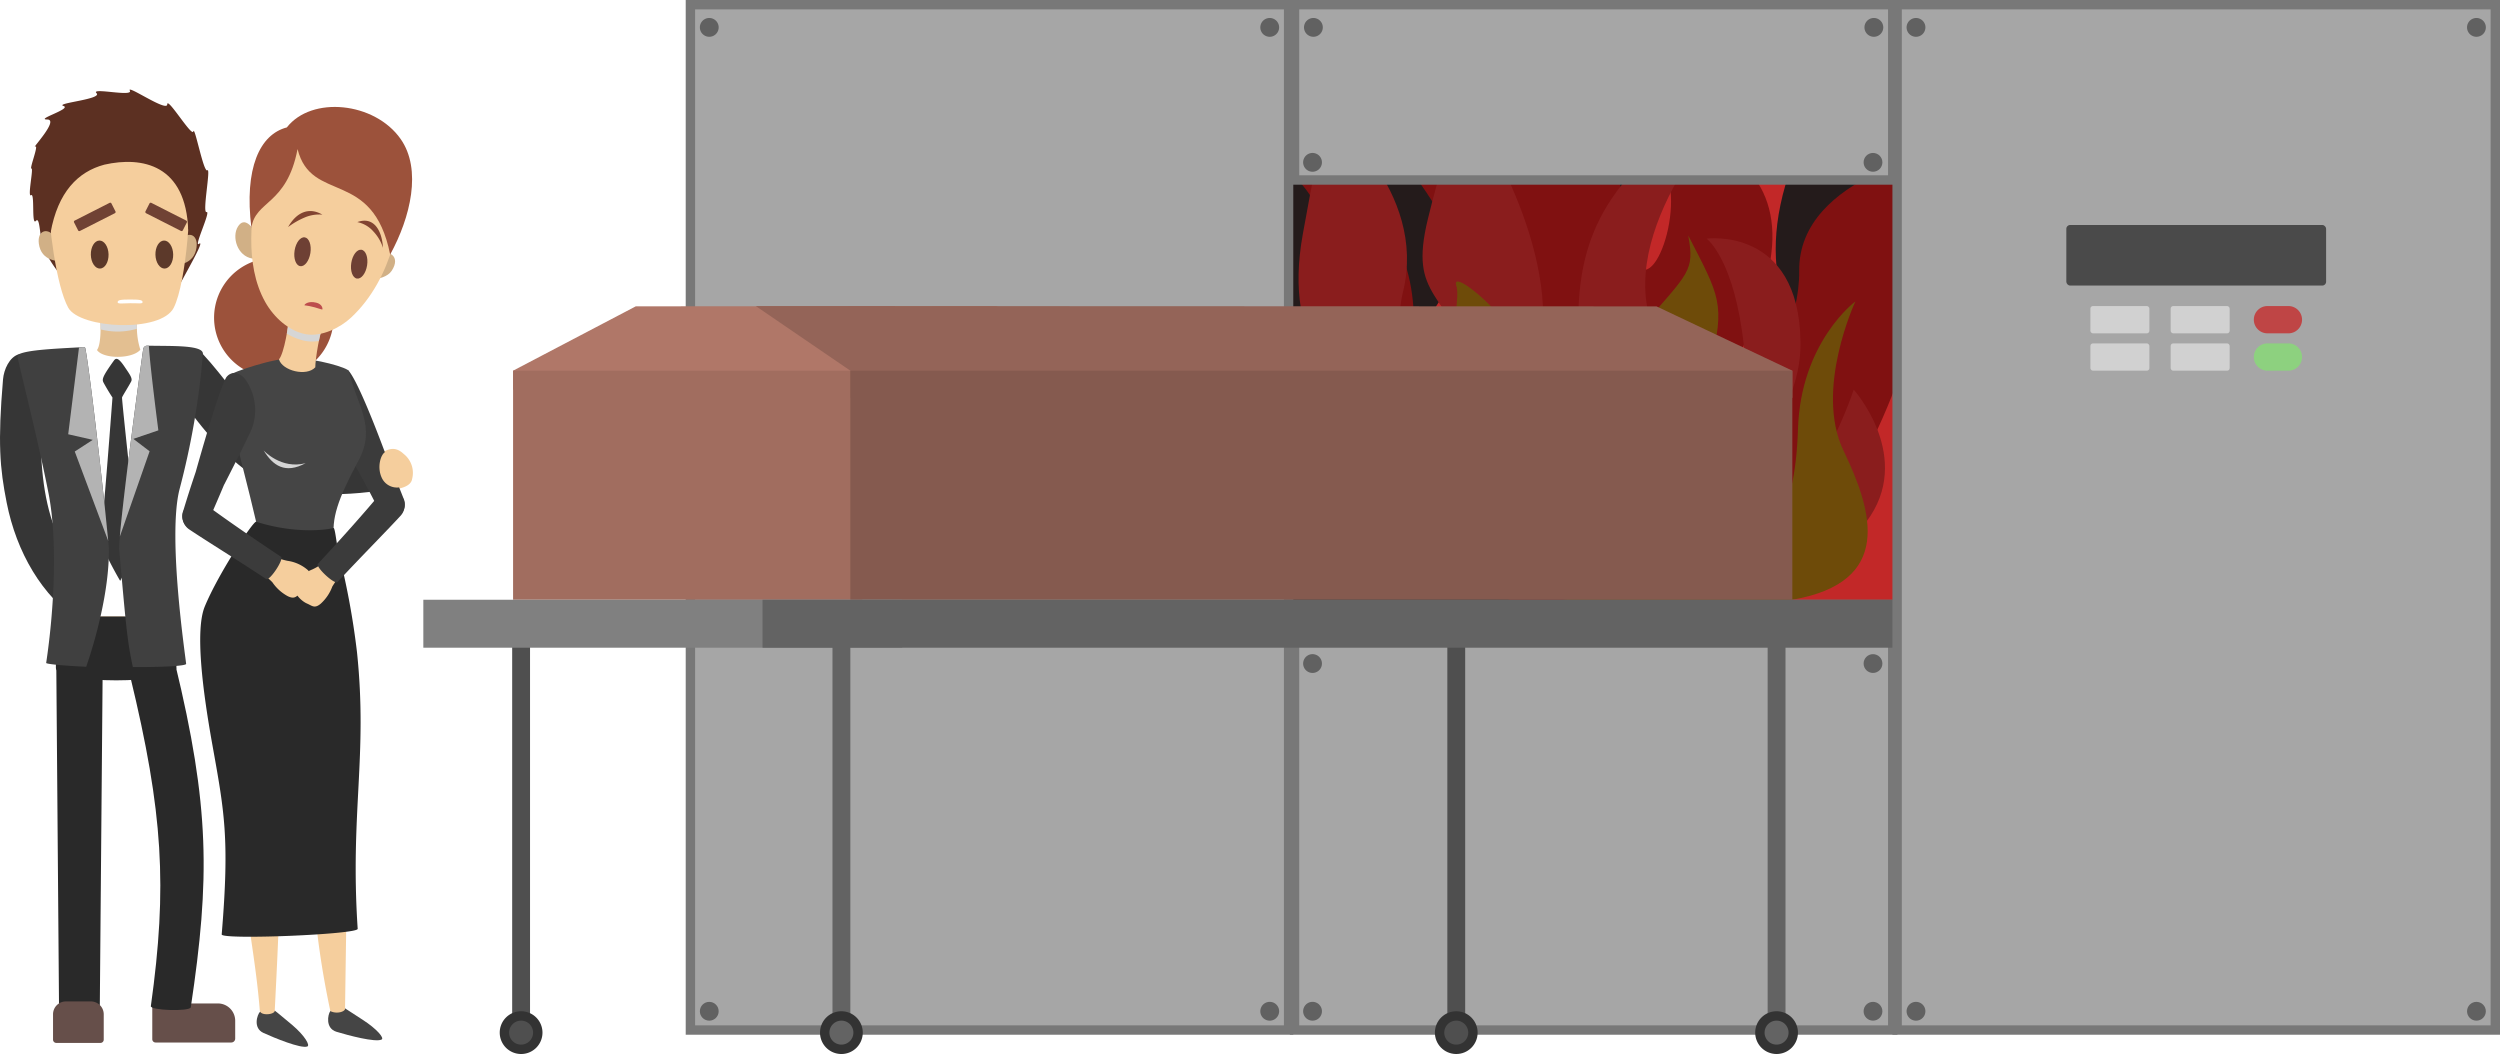 <svg xmlns="http://www.w3.org/2000/svg" width="435.173" height="183.53" viewBox="0 0 435.173 183.53">
  <g id="Grupo_106732" data-name="Grupo 106732" transform="translate(-215.875 -267.134)">
    <rect id="Rectángulo_33993" data-name="Rectángulo 33993" width="105.76" height="83.97" transform="translate(440.398 288.774)" fill="#241b1b"/>
    <path id="Trazado_150919" data-name="Trazado 150919" d="M351.5,351.086c-7.445-14.013.641-22.562,11.354-39.477s6.677-28.354,6.677-28.354,2.264,5.942,4.171,22.177,7.628,34.659,12.123,26.449-5.312-20.7-3.678-29.759,10.352-7.553,10.352-7.553-9.093,5.969-2.775,14.286,16.464,34.752,16.464,34.752-1.567-21.043-8.1-31.708,1.695-24.926,12.591-30.861,13.709-3.446,15.6-.993,2.412-7.852-3.158,11.249,3.975,28.737,7.653,39.768,10.992-1.109,11.829-11.587,9.009-6.432,9.009-3.551,6.129,30.259-3.268,42.108,11.5,9.807-23.056,8.173S358.447,364.163,351.5,351.086Z" transform="translate(103.555 7.988)" fill="#c22828" style="mix-blend-mode: screen;isolation: isolate"/>
    <path id="Trazado_150920" data-name="Trazado 150920" d="M372.6,357.2c-13.077-8.431-23.115-10.868-20.343-27.016s-3.866-37.4-9.946-41.483c20.073,4.771,21.314,17.531,21.1,29.4s16.543,8.741,14.311-2.158S363.61,288.7,363.61,288.7s34.312-19.811,35.947,3.737,9.547,8.406,8.456-1.342-13.825-12.2-13.825-12.2,41.91-1.848,29.162,31.765,7.276,11.363,7.071-5.5S456.8,283.99,456.8,283.99s-6.264,73.28-47.412,80.945C383.187,369.815,372.6,357.2,372.6,357.2Z" transform="translate(98.638 9.159)" fill="#801111" style="mix-blend-mode: screen;isolation: isolate"/>
    <path id="Trazado_150921" data-name="Trazado 150921" d="M366.583,341.719c-17.262-12.8-26.524-22.065-22.984-41.679s4.288-20.977,4.288-20.977,17.506,13.349,13.146,31.056,18.108,32.075,12.991,15.562-12.174-13.928-8.632-28.367,6.464-20.158,6.464-20.158,15.329,21.52,13.422,40.863,6.537,24.244,6.537,11.169-2.528-25.328,7.318-37.727,18.289-12.943,18.289-12.943-21.218,23.03-11.834,39.982,16.452,16.833,14.825,1.365-6.531-19.008-6.531-19.008,16.073-2.181,16.345,17.979-26.191,31.544-12.8,33.234,22.067-24.926,22.067-24.926,10.624,11.85,2.179,23.019-7.9,11.842-32.691,13.549S366.583,341.719,366.583,341.719Z" transform="translate(99.06 7.819)" fill="#8a1d1d" style="mix-blend-mode: screen;isolation: isolate"/>
    <path id="Trazado_150922" data-name="Trazado 150922" d="M362.521,345.048c-9.246-27.427-2.369-41.917-3.721-46.177s17.912,12.041,15.575,23.785,13.429,26.22,15.064,15.188-6.264-22.515,1.771-31.893,9.125-9.54,7.968-15.793c5.38,10.5,6.606,11.9,3.746,22.64s-6.809,29.241,1.5,32.251,13.41-5.842,13.855-21.1,10-22.312,10-22.312-7.186,15.352-2.065,25.99,8.73,22.875-8.915,25.944S366.2,355.958,362.521,345.048Z" transform="translate(110.565 17.961)" fill="#6e4b09" style="mix-blend-mode: screen;isolation: isolate"/>
    <rect id="Rectángulo_33994" data-name="Rectángulo 33994" width="105.76" height="32.149" transform="translate(440.398 267.134)" fill="#787878"/>
    <rect id="Rectángulo_33995" data-name="Rectángulo 33995" width="28.88" height="102.491" transform="translate(544.524 268.768) rotate(90)" fill="#a6a6a6"/>
    <rect id="Rectángulo_33996" data-name="Rectángulo 33996" width="105.76" height="75.717" transform="translate(440.398 371.532)" fill="#787878"/>
    <rect id="Rectángulo_33997" data-name="Rectángulo 33997" width="72.448" height="102.491" transform="translate(544.524 373.167) rotate(90)" fill="#a6a6a6"/>
    <rect id="Rectángulo_33998" data-name="Rectángulo 33998" width="105.76" height="180.115" transform="translate(545.288 267.134)" fill="#787878"/>
    <rect id="Rectángulo_33999" data-name="Rectángulo 33999" width="176.846" height="102.491" transform="translate(649.414 268.768) rotate(90)" fill="#a6a6a6"/>
    <rect id="Rectángulo_34000" data-name="Rectángulo 34000" width="105.76" height="180.115" transform="translate(335.236 267.134)" fill="#787878"/>
    <rect id="Rectángulo_34001" data-name="Rectángulo 34001" width="176.846" height="102.491" transform="translate(439.362 268.768) rotate(90)" fill="#a6a6a6"/>
    <path id="Trazado_150923" data-name="Trazado 150923" d="M350.535,297.06l-25.782,11.251v3.307H266.046v-3.307l21.357-11.2Z" transform="translate(39.14 23.347)" fill="#b07768"/>
    <rect id="Rectángulo_34002" data-name="Rectángulo 34002" width="39.874" height="60.79" transform="translate(305.186 371.532) rotate(-90)" fill="#a16d5f"/>
    <path id="Trazado_150924" data-name="Trazado 150924" d="M446.572,297.12l23.638,11.191v4.737H306.239v-4.737L289.777,297.06Z" transform="translate(57.654 23.347)" fill="#946458"/>
    <rect id="Rectángulo_34003" data-name="Rectángulo 34003" width="39.874" height="163.971" transform="translate(363.893 371.532) rotate(-90)" fill="#855a4f"/>
    <rect id="Rectángulo_34004" data-name="Rectángulo 34004" width="3.108" height="71.543" transform="translate(305.029 375.706)" fill="#4f4f4f"/>
    <path id="Trazado_150925" data-name="Trazado 150925" d="M272.183,369.74a3.721,3.721,0,1,1-3.721-3.722A3.721,3.721,0,0,1,272.183,369.74Z" transform="translate(38.121 77.144)" fill="#333"/>
    <path id="Trazado_150926" data-name="Trazado 150926" d="M267.745,371.11a2.087,2.087,0,1,1,2.086-2.086A2.088,2.088,0,0,1,267.745,371.11Z" transform="translate(38.838 77.86)" fill="#4f4f4f"/>
    <rect id="Rectángulo_34005" data-name="Rectángulo 34005" width="3.107" height="71.543" transform="translate(467.811 375.706)" fill="#4f4f4f"/>
    <circle id="Elipse_4262" data-name="Elipse 4262" cx="3.721" cy="3.721" r="3.721" transform="translate(465.585 450.544) rotate(-89.076)" fill="#333"/>
    <path id="Trazado_150927" data-name="Trazado 150927" d="M359.188,371.11a2.087,2.087,0,1,1,2.086-2.086A2.088,2.088,0,0,1,359.188,371.11Z" transform="translate(110.177 77.86)" fill="#4f4f4f"/>
    <rect id="Rectángulo_34006" data-name="Rectángulo 34006" width="83.366" height="8.348" transform="translate(289.564 371.532)" fill="gray"/>
    <rect id="Rectángulo_34007" data-name="Rectángulo 34007" width="196.678" height="8.348" transform="translate(348.61 371.532)" fill="#636363"/>
    <rect id="Rectángulo_34008" data-name="Rectángulo 34008" width="3.108" height="71.543" transform="translate(360.786 375.706)" fill="#636363"/>
    <rect id="Rectángulo_34009" data-name="Rectángulo 34009" width="3.108" height="71.543" transform="translate(523.568 375.706)" fill="#636363"/>
    <path id="Trazado_150928" data-name="Trazado 150928" d="M303.5,369.74a3.721,3.721,0,1,1-3.721-3.722A3.721,3.721,0,0,1,303.5,369.74Z" transform="translate(62.557 77.144)" fill="#333"/>
    <path id="Trazado_150929" data-name="Trazado 150929" d="M299.066,371.11a2.087,2.087,0,1,1,2.086-2.086A2.088,2.088,0,0,1,299.066,371.11Z" transform="translate(63.273 77.86)" fill="#636363"/>
    <path id="Trazado_150930" data-name="Trazado 150930" d="M394.946,369.74a3.72,3.72,0,1,1-3.721-3.722A3.721,3.721,0,0,1,394.946,369.74Z" transform="translate(133.896 77.144)" fill="#333"/>
    <path id="Trazado_150931" data-name="Trazado 150931" d="M390.509,371.11a2.087,2.087,0,1,1,2.086-2.086A2.088,2.088,0,0,1,390.509,371.11Z" transform="translate(134.613 77.86)" fill="#636363"/>
    <path id="Trazado_150932" data-name="Trazado 150932" d="M346.573,283.728a1.636,1.636,0,1,1-1.636-1.638A1.636,1.636,0,0,1,346.573,283.728Z" transform="translate(99.411 11.668)" fill="#616161"/>
    <circle id="Elipse_4263" data-name="Elipse 4263" cx="1.636" cy="1.636" r="1.636" transform="translate(540.27 293.758)" fill="#616161"/>
    <path id="Trazado_150933" data-name="Trazado 150933" d="M346.573,332.735a1.636,1.636,0,1,1-1.636-1.636A1.635,1.635,0,0,1,346.573,332.735Z" transform="translate(99.411 49.902)" fill="#616161"/>
    <circle id="Elipse_4264" data-name="Elipse 4264" cx="1.636" cy="1.636" r="1.636" transform="translate(540.27 381.001)" fill="#616161"/>
    <path id="Trazado_150934" data-name="Trazado 150934" d="M346.573,366.735a1.636,1.636,0,1,1-1.636-1.636A1.636,1.636,0,0,1,346.573,366.735Z" transform="translate(99.411 76.427)" fill="#616161"/>
    <circle id="Elipse_4265" data-name="Elipse 4265" cx="1.636" cy="1.636" r="1.636" transform="translate(540.261 444.791) rotate(-89.711)" fill="#616161"/>
    <path id="Trazado_150935" data-name="Trazado 150935" d="M405.582,366.735a1.637,1.637,0,1,1-1.638-1.636A1.638,1.638,0,0,1,405.582,366.735Z" transform="translate(145.445 76.427)" fill="#616161"/>
    <circle id="Elipse_4266" data-name="Elipse 4266" cx="1.636" cy="1.636" r="1.636" transform="translate(645.303 444.791) rotate(-89.711)" fill="#616161"/>
    <circle id="Elipse_4267" data-name="Elipse 4267" cx="1.636" cy="1.636" r="1.636" transform="translate(337.692 444.791) rotate(-89.711)" fill="#616161"/>
    <path id="Trazado_150936" data-name="Trazado 150936" d="M342.388,366.735a1.637,1.637,0,1,1-1.636-1.636A1.638,1.638,0,0,1,342.388,366.735Z" transform="translate(96.144 76.427)" fill="#616161"/>
    <path id="Trazado_150937" data-name="Trazado 150937" d="M287.583,270.529a1.636,1.636,0,1,1-1.636-1.636A1.635,1.635,0,0,1,287.583,270.529Z" transform="translate(53.39 1.372)" fill="#616161"/>
    <path id="Trazado_150938" data-name="Trazado 150938" d="M342.388,270.529a1.637,1.637,0,1,1-1.636-1.636A1.636,1.636,0,0,1,342.388,270.529Z" transform="translate(96.144 1.372)" fill="#616161"/>
    <path id="Trazado_150939" data-name="Trazado 150939" d="M405.582,270.529a1.637,1.637,0,1,1-1.638-1.636A1.636,1.636,0,0,1,405.582,270.529Z" transform="translate(145.445 1.372)" fill="#616161"/>
    <path id="Trazado_150940" data-name="Trazado 150940" d="M460.385,270.529a1.637,1.637,0,1,1-1.636-1.636A1.636,1.636,0,0,1,460.385,270.529Z" transform="translate(188.199 1.372)" fill="#616161"/>
    <path id="Trazado_150941" data-name="Trazado 150941" d="M346.658,270.529a1.636,1.636,0,1,1-1.636-1.636A1.635,1.635,0,0,1,346.658,270.529Z" transform="translate(99.477 1.372)" fill="#616161"/>
    <path id="Trazado_150942" data-name="Trazado 150942" d="M401.463,270.529a1.637,1.637,0,1,1-1.636-1.636A1.636,1.636,0,0,1,401.463,270.529Z" transform="translate(142.231 1.372)" fill="#616161"/>
    <rect id="Rectángulo_34010" data-name="Rectángulo 34010" width="45.221" height="10.544" rx="0.657" transform="translate(575.558 306.298)" fill="#4a4a4a"/>
    <g id="Grupo_106718" data-name="Grupo 106718" transform="translate(579.746 320.407)">
      <rect id="Rectángulo_34011" data-name="Rectángulo 34011" width="10.271" height="4.751" rx="0.443" transform="translate(0 0.001)" fill="#d1d1d1"/>
      <rect id="Rectángulo_34012" data-name="Rectángulo 34012" width="10.271" height="4.751" rx="0.443" transform="translate(13.974 0.001)" fill="#d1d1d1"/>
      <rect id="Rectángulo_34013" data-name="Rectángulo 34013" width="10.271" height="4.75" rx="0.443" transform="translate(0 6.501)" fill="#d1d1d1"/>
      <rect id="Rectángulo_34014" data-name="Rectángulo 34014" width="10.271" height="4.75" rx="0.443" transform="translate(13.974 6.501)" fill="#d1d1d1"/>
      <path id="Trazado_150943" data-name="Trazado 150943" d="M442.279,301.811h-3.639a2.376,2.376,0,0,1-2.376-2.375h0a2.377,2.377,0,0,1,2.376-2.376h3.639a2.377,2.377,0,0,1,2.376,2.376h0A2.376,2.376,0,0,1,442.279,301.811Z" transform="translate(-407.811 -297.06)" fill="#bf4545"/>
      <path id="Trazado_150944" data-name="Trazado 150944" d="M442.279,305.461h-3.639a2.376,2.376,0,0,1-2.376-2.375h0a2.376,2.376,0,0,1,2.376-2.375h3.639a2.376,2.376,0,0,1,2.376,2.375h0A2.376,2.376,0,0,1,442.279,305.461Z" transform="translate(-407.811 -294.211)" fill="#8dd17f"/>
    </g>
    <g id="Grupo_106731" data-name="Grupo 106731" transform="translate(215.876 282.73)">
      <g id="Grupo_106727" data-name="Grupo 106727">
        <g id="Grupo_106721" data-name="Grupo 106721" transform="translate(0 45.197)">
          <path id="Trazado_150945" data-name="Trazado 150945" d="M225.963,325.485c4.044-.02,5.328.972,5.364,3.08a4.189,4.189,0,0,1-2.1,4.1c-1.764,1.285-5.239-2.442-5.335-3.251S224.75,325.492,225.963,325.485Z" transform="translate(-209.629 -282.405)" fill="#f5ce9d"/>
          <g id="Grupo_106719" data-name="Grupo 106719" transform="translate(0 0.848)">
            <path id="Trazado_150946" data-name="Trazado 150946" d="M229.913,348.4c-6.752-4.493-11.172-12.169-12.878-20.789-1.191-6.022-1.572-10.393-.634-21.467.142-1.686,1.1-3.9,2.8-4.379h0c1.956,0,4.052,3.021,3.975,4.691-.815,17.5.091,27.064,9.773,37.28C233.66,344.2,230.623,348.867,229.913,348.4Z" transform="translate(-215.875 -301.761)" fill="#363636"/>
          </g>
          <path id="Trazado_150947" data-name="Trazado 150947" d="M252.11,313.6c2.8-2.916,4.406-3.149,5.944-1.707a4.189,4.189,0,0,1,1.478,4.361c-.306,2.163-5.4,2.061-6.047,1.568S251.271,314.478,252.11,313.6Z" transform="translate(-187.796 -293.678)" fill="#f5ce9d"/>
          <g id="Grupo_106720" data-name="Grupo 106720" transform="translate(28.182)">
            <path id="Trazado_150948" data-name="Trazado 150948" d="M269.4,325.923c-8.723,1.241-16.473.618-21.691-2.626-4.762-2.959-9.428-8.461-14.871-16.474-1.118-1.647-1.494-3.377-.733-4.456l.917-.6c1.372-.883,5.072-.445,5.823.361,7.22,7.758,12.173,19.354,29.323,18.364C269,320.317,270.233,325.743,269.4,325.923Z" transform="translate(-231.707 -301.285)" fill="#363636"/>
          </g>
        </g>
        <path id="Rectángulo_34015" data-name="Rectángulo 34015" d="M.68,0H13.863a.571.571,0,0,1,.571.571V6.118a.68.68,0,0,1-.68.68H3.016A3.016,3.016,0,0,1,0,3.781V.68A.68.68,0,0,1,.68,0Z" transform="translate(40.94 165.871) rotate(180)" fill="#664f4a"/>
        <path id="Trazado_150949" data-name="Trazado 150949" d="M244.919,347.985H223.939s1.155-12.8-.52-21.372c-1.965-10.056-5.412-23.687-5.412-23.687,4.239-2.165,28.189-2.7,30.882-.356,0,0-1.725,13.209-3.681,23.395C243.578,334.454,244.919,347.985,244.919,347.985Z" transform="translate(-214.212 -256.278)" fill="#fff"/>
        <path id="Trazado_150950" data-name="Trazado 150950" d="M228.061,302.516c-2.051,2.855-2.108,3.29-1.8,3.863.757,1.4,1.545,2.579,1.545,2.579s-1.535,20.669-2.131,25.136a72.049,72.049,0,0,0,3.471,6.781,49.991,49.991,0,0,0,3.081-6.777c-.36-2.056-2.788-24.509-2.756-25.132.009-.183,1.107-1.873,1.6-2.823.279-.543-.356-1.346-1.148-2.526C228.9,302.085,228.443,301.984,228.061,302.516Z" transform="translate(-208.229 -255.355)" fill="#363636"/>
        <g id="Grupo_106722" data-name="Grupo 106722" transform="translate(9.777 97.691)">
          <path id="Trazado_150951" data-name="Trazado 150951" d="M228.967,392.282l.522-61.509h-8.121l.493,61.638C221.861,394.182,228.967,394.055,228.967,392.282Z" transform="translate(-221.368 -330.773)" fill="#292929"/>
        </g>
        <g id="Grupo_106723" data-name="Grupo 106723" transform="translate(22.662 99.941)">
          <path id="Trazado_150952" data-name="Trazado 150952" d="M239.153,391.846c3.37-22.473,3.3-34.951-2.725-59.809l-7.822,2.188c5.75,23.74,6.49,36.628,3.6,57.39C231.969,392.386,238.917,392.615,239.153,391.846Z" transform="translate(-228.606 -332.037)" fill="#292929"/>
        </g>
        <path id="Trazado_150953" data-name="Trazado 150953" d="M242.319,336.375c0,2.88-20.979,2.88-20.979,0v-8.963h20.979Z" transform="translate(-211.612 -235.704)" fill="#292929"/>
        <path id="Rectángulo_34016" data-name="Rectángulo 34016" d="M.571,0H8.255a.571.571,0,0,1,.571.571V4.98A2.244,2.244,0,0,1,6.583,7.223H2.244A2.244,2.244,0,0,1,0,4.98V.571A.571.571,0,0,1,.571,0Z" transform="translate(18.056 165.944) rotate(180)" fill="#664f4a"/>
        <path id="Trazado_150954" data-name="Trazado 150954" d="M225.733,297.475c.338,1.682.438,5.949-.376,6.96,1.05,1.586,6.131,1.611,7.555-.046a12.771,12.771,0,0,1-.24-6.914C232.718,297.335,225.733,297.475,225.733,297.475Z" transform="translate(-208.479 -259.108)" fill="#e3bf91"/>
        <path id="Trazado_150955" data-name="Trazado 150955" d="M232.146,300.742a10.288,10.288,0,0,1,.361-3.267c.046-.141-6.939,0-6.939,0a18.531,18.531,0,0,1,.247,3.372A11.868,11.868,0,0,0,232.146,300.742Z" transform="translate(-208.314 -259.108)" fill="#d9d9d9" style="mix-blend-mode: multiply;isolation: isolate"/>
        <g id="Grupo_106724" data-name="Grupo 106724" transform="translate(3.074 44.578)">
          <path id="Trazado_150956" data-name="Trazado 150956" d="M229.39,301.322c-.061-.317-.3-.246-.623-.228-4.915.263-9.3.472-10.912,1.2a.574.574,0,0,0-.237.653c.315,1.709,3.541,14.291,5.36,23.594,1.641,8.4.927,20.571-.413,29.508-.032.208,3.329.506,6.969.668,1.586-4.607,3.993-13.095,3.947-20.4C233.481,334.835,230.408,306.608,229.39,301.322Z" transform="translate(-217.602 -300.829)" fill="#404040"/>
          <path id="Trazado_150957" data-name="Trazado 150957" d="M242.1,302.4c.169-1.638-5.527-1.367-9.7-1.467a.7.7,0,0,0-.691.584c-1.013,7.01-4.274,31.607-4.182,34.786,1.155,13.07,1.383,15.971,2.382,20.573,4.833.039,9.273-.176,9.275-.554-.167-1.663-3.22-22.108-1.166-30.327A136.742,136.742,0,0,0,242.1,302.4Z" transform="translate(-209.859 -300.937)" fill="#404040"/>
          <path id="Trazado_150958" data-name="Trazado 150958" d="M222.544,316.247l4.272.972-3.131,2.031,5.826,15.562c-.491-5.364-2.442-23.069-3.539-30.74-.171-1.189-.319-2.136-.438-2.75-.061-.317-.3-.246-.623-.228l-.482.025Z" transform="translate(-213.747 -300.829)" fill="#b3b3b3" style="mix-blend-mode: multiply;isolation: isolate"/>
          <path id="Trazado_150959" data-name="Trazado 150959" d="M232.776,319.315l-2.834-2.158,4.356-1.481s-1.454-11.162-1.652-14.732l-.294-.007h0a.7.7,0,0,0-.691.582l-.009.062-.011.08c-.176,1.223-.425,3.03-.721,5.189-1.139,8.383-2.868,21.794-3.327,27.307Z" transform="translate(-209.808 -300.937)" fill="#b3b3b3" style="mix-blend-mode: multiply;isolation: isolate"/>
        </g>
        <g id="Grupo_106726" data-name="Grupo 106726" transform="translate(5.191)">
          <g id="Grupo_106725" data-name="Grupo 106725">
            <path id="Trazado_150960" data-name="Trazado 150960" d="M241.464,314.412a31.637,31.637,0,0,0,3.984-5.6c1.091-2.047,3.818-6.825,2.8-6.07s2.113-5.769,1.312-5.526.787-7.765.132-7.277-2.207-7.825-2.437-6.768-4.545-6.1-4.545-4.7-7.137-3.553-6.51-2.4-6.887-.607-5.8.45-7.288,1.732-5.759,2.222S219.7,281.1,221.82,281.1s-2.777,5.157-2.093,4.717-1.057,3.943-.652,3.822-.744,5.125-.062,4.637.03,5.381.83,4.479.58,3.242,1.5,5.082C227.974,317.136,241.464,314.412,241.464,314.412Z" transform="translate(-218.792 -275.895)" fill="#5c3022"/>
            <path id="Trazado_150961" data-name="Trazado 150961" d="M234.174,291.044c1.287-1.778,3.3-.977,2.624,1.757-.687,2.775-4.02,2.656-4.02,2.261S234.174,291.044,234.174,291.044Z" transform="translate(-207.88 -264.816)" fill="#d1b086"/>
            <path id="Trazado_150962" data-name="Trazado 150962" d="M222.412,290.683c-1.287-1.778-3.3-.975-2.622,1.757.687,2.775,4.018,2.658,4.018,2.263S222.412,290.683,222.412,290.683Z" transform="translate(-218.119 -265.097)" fill="#d1b086"/>
            <path id="Trazado_150963" data-name="Trazado 150963" d="M220.58,291.247c.027,5.816,1.419,16.52,3.5,20.292,2.013,3.656,16.162,4.433,18.376,0s3.384-19.412,2.328-24.053-4.269-8.511-10.912-8.616S220.52,279.025,220.58,291.247Z" transform="translate(-217.397 -273.581)" fill="#f5ce9d"/>
            <path id="Rectángulo_34017" data-name="Rectángulo 34017" d="M.233,0H7.059a.232.232,0,0,1,.232.232V1.789a.233.233,0,0,1-.233.233H.232A.232.232,0,0,1,0,1.789V.233A.233.233,0,0,1,.233,0Z" transform="matrix(-0.892, 0.453, -0.453, -0.892, 15.013, 21.41)" fill="#704234"/>
            <rect id="Rectángulo_34018" data-name="Rectángulo 34018" width="7.291" height="2.022" rx="0.232" transform="matrix(0.892, 0.453, -0.453, 0.892, 20.936, 19.607)" fill="#704234"/>
            <path id="Trazado_150964" data-name="Trazado 150964" d="M227.844,293.056c.034,1.348-.63,2.457-1.485,2.478s-1.57-1.052-1.6-2.4.63-2.457,1.483-2.478S227.81,291.71,227.844,293.056Z" transform="translate(-214.14 -264.38)" fill="#5c392a"/>
            <path id="Trazado_150965" data-name="Trazado 150965" d="M234.163,293.056c.034,1.348-.63,2.457-1.483,2.478s-1.572-1.052-1.606-2.4.632-2.457,1.485-2.478S234.131,291.71,234.163,293.056Z" transform="translate(-209.21 -264.38)" fill="#5c392a"/>
            <path id="Trazado_150966" data-name="Trazado 150966" d="M231.721,296.889c0-.354-.356-.468-2.177-.468-1.7,0-2.166.1-2.166.481,0,.326.9.19,2.158.166C230.871,297.041,231.721,297.229,231.721,296.889Z" transform="translate(-212.094 -259.882)" fill="#fff"/>
            <path id="Trazado_150967" data-name="Trazado 150967" d="M230.81,287.939c-4.582,1.225-8.085,4.755-9.358,11.849-1.686-2.553-2.535-12.529,1.138-17.355,3.58-4.7,9.86-5.785,14.3-4.99s6.854,3.811,9.469,9.1c1.522,3.074,1.2,9.259-.945,12.835C245.032,287.939,237.415,286.447,230.81,287.939Z" transform="translate(-217.841 -274.873)" fill="#5c3022"/>
          </g>
        </g>
      </g>
      <g id="Grupo_106730" data-name="Grupo 106730" transform="translate(31.753 3.019)">
        <path id="Trazado_150968" data-name="Trazado 150968" d="M259.808,329.055a2.161,2.161,0,0,1-2.563-1.031c-1.141-2.117-1.478-2.928-3.439-6.48s-6.054-10.745-6.156-12.281a21.312,21.312,0,0,1,3.966-5.933s1.246.146,6.967,15.63v0c.915,2.138,1.837,4.36,2.708,6.606A2.492,2.492,0,0,1,259.808,329.055Z" transform="translate(-222.84 -257.511)" fill="#3b3b3b"/>
        <path id="Trazado_150969" data-name="Trazado 150969" d="M257.437,304.627a10.4,10.4,0,1,1-8.358-12.1A10.4,10.4,0,0,1,257.437,304.627Z" transform="translate(-231.295 -266.071)" fill="#9c523b"/>
        <path id="Trazado_150970" data-name="Trazado 150970" d="M250.9,365.733s.637.426,3.081,2,3.808,3.181,3.291,3.436c-1.091.539-5.889-.749-7.861-1.351s-1.508-3.03-1.066-3.6S250.9,365.733,250.9,365.733Z" transform="translate(-222.599 -208.832)" fill="#454545"/>
        <path id="Trazado_150971" data-name="Trazado 150971" d="M244.168,366.029s.753.57,2.971,2.448,3.188,3.583,2.644,3.769c-1.152.393-5.741-1.506-7.619-2.36s-1.1-3.2-.589-3.712S244.168,366.029,244.168,366.029Z" transform="translate(-228.05 -208.696)" fill="#454545"/>
        <path id="Trazado_150972" data-name="Trazado 150972" d="M249.759,302.155c-3.843-.08-10.927,2.587-11.083,2.827-1.908,2.905,1.679,13.777,4.411,25.645.315,1.378-.361,1.308-1.5,2.989-2.238,3.292,15.7,4.712,15.092.212-.5-3.71.539-6.978,4.265-13.915,3.183-5.923-.5-9.86-1.693-15.48C259.119,303.821,253.5,302.235,249.759,302.155Z" transform="translate(-230.259 -258.429)" fill="#454545"/>
        <path id="Trazado_150973" data-name="Trazado 150973" d="M244.936,297.76c-.069,2.138-.89,7-1.782,8.032.55,1.971,4.785,3.056,6.325,1.383-.025-1.175.785-6.733,1.723-7.913S244.936,297.76,244.936,297.76Z" transform="translate(-226.347 -261.857)" fill="#f5ce9d"/>
        <path id="Trazado_150974" data-name="Trazado 150974" d="M249.608,298.41l.1.021c.742.212,1.173.484.9.831a10.06,10.06,0,0,0-1.1,3.329,7.123,7.123,0,0,1-2.348,0,9.762,9.762,0,0,1-3.238-1.284,28.342,28.342,0,0,0,.418-3.551s.253.011.657.037c.719.087,1.624.2,2.489.3C248.2,298.191,248.933,298.3,249.608,298.41Z" transform="translate(-225.749 -261.857)" fill="#d6d6d6" style="mix-blend-mode: multiply;isolation: isolate"/>
        <path id="Trazado_150975" data-name="Trazado 150975" d="M254.531,292.2c1.837-.986,4.066.23,2.407,2.77-1.4,2.145-6.357,1.574-6.291,1.159S254.531,292.2,254.531,292.2Z" transform="translate(-220.502 -266.463)" fill="#d1b086"/>
        <path id="Trazado_150976" data-name="Trazado 150976" d="M242.926,291.7c-1-2.159-2.451-3.87-3.58-2.092s-.13,5.162,2.522,5.579S242.926,291.7,242.926,291.7Z" transform="translate(-229.676 -268.791)" fill="#d1b086"/>
        <path id="Trazado_150977" data-name="Trazado 150977" d="M241.672,288.38c-1.145,6.065-2.531,14.985,1.207,21.654,1.51,2.693,4.166,5.077,7.055,5.593,2.757.493,5.978-1.121,7.858-2.868,7.436-6.907,8.97-18.038,8.628-23.078s-4.093-7.872-9.038-9.342C250.623,278.328,243.283,279.832,241.672,288.38Z" transform="translate(-228.461 -276.067)" fill="#f5ce9d"/>
        <path id="Trazado_150978" data-name="Trazado 150978" d="M247.457,293.071c-.217,1.385-1.009,2.412-1.769,2.293s-1.2-1.339-.981-2.725,1.009-2.412,1.769-2.291S247.674,291.686,247.457,293.071Z" transform="translate(-225.18 -267.647)" fill="#6e4034"/>
        <path id="Trazado_150979" data-name="Trazado 150979" d="M253,294.284c-.219,1.385-1.011,2.412-1.769,2.293s-1.2-1.339-.983-2.724,1.009-2.412,1.769-2.293S253.219,292.9,253,294.284Z" transform="translate(-220.855 -266.701)" fill="#6e4034"/>
        <path id="Trazado_150980" data-name="Trazado 150980" d="M255.285,293.444a7.388,7.388,0,0,0-1.684-2.864,5.042,5.042,0,0,0-2.786-1.62C253.5,287.958,255.084,290.131,255.285,293.444Z" transform="translate(-220.37 -268.914)" fill="#824431"/>
        <path id="Trazado_150981" data-name="Trazado 150981" d="M244.045,290.558a13.628,13.628,0,0,1,2.934-1.686,6.39,6.39,0,0,1,3.04-.474C247.612,286.992,245.462,288.057,244.045,290.558Z" transform="translate(-225.652 -269.649)" fill="#824431"/>
        <path id="Trazado_150982" data-name="Trazado 150982" d="M245.649,297.2c.034-.174.673-.758,2.031-.427,1.02.249,1.138.951,1.091,1.166-.021.1-.573-.144-1.34-.351C245.9,297.175,245.625,297.312,245.649,297.2Z" transform="translate(-224.402 -262.706)" fill="#bd4d4d"/>
        <path id="Trazado_150983" data-name="Trazado 150983" d="M240.6,298.671c.618-4.853,6.14-3.884,8.032-13.748,2.382,9.577,13.1,3.252,16.121,18.364,3.55-6.492,5.542-14.811,1.828-20.11-4.525-6.462-15.489-7.559-19.817-2.021C242.091,282.36,239.3,288.2,240.6,298.671Z" transform="translate(-228.59 -277.591)" fill="#9c523b"/>
        <path id="Trazado_150984" data-name="Trazado 150984" d="M241.65,311.176s3.039,3.359,7.322,2.22C245.387,315.336,243.273,313.825,241.65,311.176Z" transform="translate(-227.52 -251.39)" fill="#d6d6d6" style="mix-blend-mode: multiply;isolation: isolate"/>
        <path id="Trazado_150985" data-name="Trazado 150985" d="M262.335,343.783h0v0c-.005-.151-.021-.313-.041-.482-1.138-13.554-3.874-18.382-3.961-23.557-3.753,1.337-11.477-.741-13.664-1.408-1.093,3.993-7.032,9.157-8.507,17.965-1.944,11.591,5.78,26.1,7.316,29.971a2.986,2.986,0,0,1,.071,1.953c-2.772,9.5.862,20.956,1.962,34.823.025,1,2.439.8,2.6.144.792-15.571,1.413-28.7.333-35.334a2.746,2.746,0,0,1,.1-1.316c1.1-3.347.08-13.175.158-23.121l1.663.164,5.358,23.662a2.864,2.864,0,0,1-.044,1.456c-1.921,6.428-.812,20.813,2.118,34.49,1.184.6,2.693.041,2.555-.481l.475-32.639a2.918,2.918,0,0,1,.392-1.449C262.814,365.837,262.68,355.567,262.335,343.783Z" transform="translate(-232.045 -245.807)" fill="#f5ce9d"/>
        <path id="Trazado_150986" data-name="Trazado 150986" d="M236.243,332.918c-1.7,4.125-.374,14.572,1.287,23.852,2.109,11.774,3.064,16.372,1.661,33.221-.08.975,23.738.009,23.672-.974-1.34-20.253,1.769-30.076-.121-48.16a134.74,134.74,0,0,0-3.322-17.794c-.353-2.092-.545-3.939-.782-3.82s-5.956,1.294-13.456-1.095C244.649,318.084,238.612,327.163,236.243,332.918Z" transform="translate(-232.355 -245.951)" fill="#292929"/>
        <path id="Trazado_150987" data-name="Trazado 150987" d="M240.888,324.183a20.41,20.41,0,0,1,3.024,2.478,7.632,7.632,0,0,0,2.649,2.416c1.276.644,1.554.011,2.3-.552,1.205-.9,2.131-3.01,1.259-3.95a6.836,6.836,0,0,0-3.555-1.632,10.556,10.556,0,0,1-4.525-2.133C241.152,320.166,240.306,323.724,240.888,324.183Z" transform="translate(-228.265 -243.935)" fill="#f5ce9d"/>
        <g id="Grupo_106728" data-name="Grupo 106728" transform="translate(0 68.728)">
          <path id="Trazado_150988" data-name="Trazado 150988" d="M248.294,329.646c-4.979-3.293-10.371-6.606-13.41-8.644a2.7,2.7,0,0,1-.773-3.632h0a2.562,2.562,0,0,1,3.676-.668c2.971,2.2,7.913,5.647,13.077,9.061C251.46,326.157,248.889,330.04,248.294,329.646Z" transform="translate(-233.713 -316.199)" fill="#3b3b3b"/>
        </g>
        <path id="Trazado_150989" data-name="Trazado 150989" d="M245.318,314.345c-1.721,3.591-4.069,8.158-4.311,8.635a.331.331,0,0,1-.041.057c-.838,2-1.793,4.215-2.877,6.674a2.162,2.162,0,0,1-2.474,1.23,2.491,2.491,0,0,1-1.753-3.357c.689-2.307,1.433-4.595,2.177-6.8v-.005c4.479-15.888,5.385-16.523,5.385-16.523.974-1.164,2.555-.627,3.391.675l.212.331A9.188,9.188,0,0,1,245.318,314.345Z" transform="translate(-233.713 -257.287)" fill="#3b3b3b"/>
        <path id="Trazado_150990" data-name="Trazado 150990" d="M253.655,324.112a20.583,20.583,0,0,0-2.357,3.121,7.593,7.593,0,0,1-2,2.971c-1.089.927-1.508.377-2.369.007-1.383-.595-2.779-2.424-2.152-3.544a6.841,6.841,0,0,1,3.071-2.423,10.56,10.56,0,0,0,3.9-3.138C252.453,320.269,254.112,323.53,253.655,324.112Z" transform="translate(-225.205 -243.75)" fill="#f5ce9d"/>
        <g id="Grupo_106729" data-name="Grupo 106729" transform="translate(23.541 66.723)">
          <path id="Trazado_150991" data-name="Trazado 150991" d="M250.394,331.046c4.064-4.372,8.527-8.862,11-11.557a2.708,2.708,0,0,0-.1-3.713h0a2.564,2.564,0,0,0-3.731.217c-2.368,2.839-6.36,7.35-10.576,11.884C246.5,328.4,249.91,331.568,250.394,331.046Z" transform="translate(-246.937 -315.073)" fill="#3b3b3b"/>
        </g>
      </g>
      <path id="Trazado_150992" data-name="Trazado 150992" d="M254.053,311.312c-.851.358-1.606,2.773-.579,4.707a2.919,2.919,0,0,0,4.589.694C259.151,315.565,254.053,311.312,254.053,311.312Z" transform="translate(-186.93 -248.265)" fill="#f5ce9d"/>
    </g>
  </g>
</svg>
